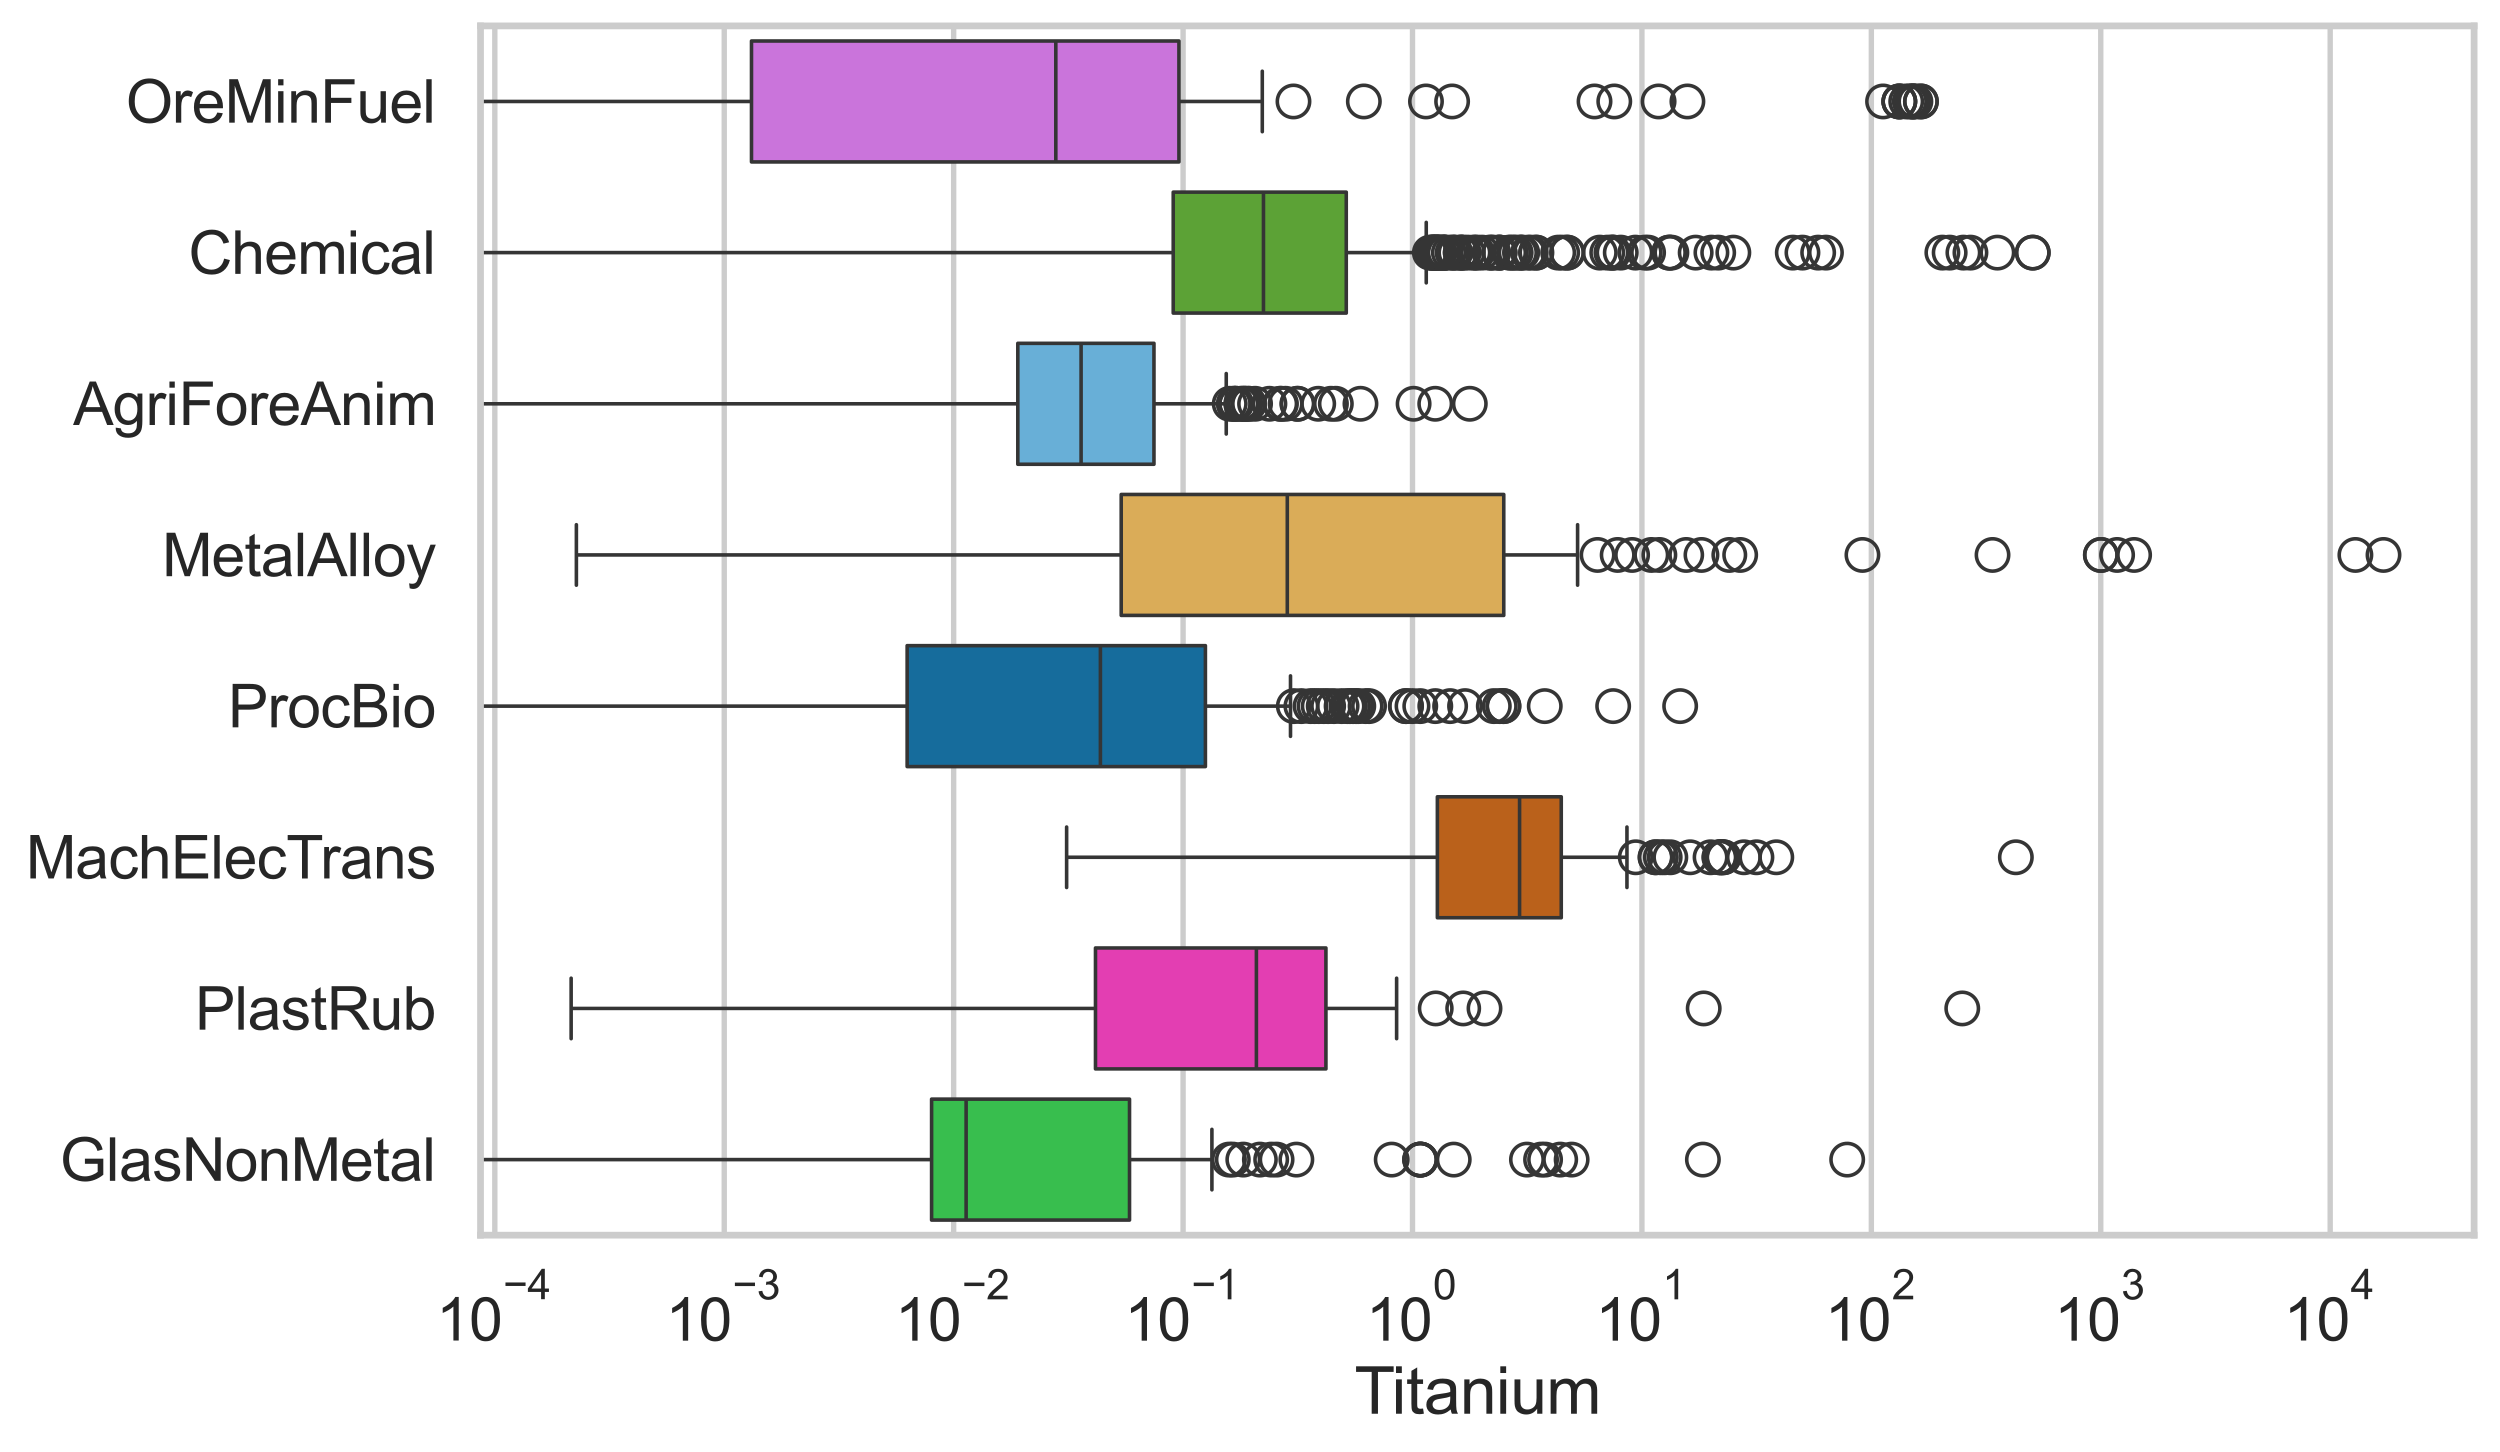 <?xml version="1.0" encoding="utf-8" standalone="no"?>
<!DOCTYPE svg PUBLIC "-//W3C//DTD SVG 1.1//EN"
  "http://www.w3.org/Graphics/SVG/1.1/DTD/svg11.dtd">
<svg xmlns:xlink="http://www.w3.org/1999/xlink" width="695.577pt" height="404.121pt" viewBox="0 0 695.577 404.121" xmlns="http://www.w3.org/2000/svg" version="1.1">
 <defs>
  <style type="text/css">*{stroke-linejoin: round; stroke-linecap: butt}</style>
 </defs>
 <g id="figure_1">
  <g id="patch_1">
   <path d="M 0 404.121 
L 695.577 404.121 
L 695.577 0 
L 0 0 
z
" style="fill: #ffffff"/>
  </g>
  <g id="axes_1">
   <g id="patch_2">
    <path d="M 133.697 343.665 
L 688.377 343.665 
L 688.377 7.2 
L 133.697 7.2 
z
" style="fill: #ffffff"/>
   </g>
   <g id="matplotlib.axis_1">
    <g id="xtick_1">
     <g id="line2d_1">
      <path d="M 137.674 343.665 
L 137.674 7.2 
" clip-path="url(#pcb4551a9eb)" style="fill: none; stroke: #cccccc; stroke-width: 1.5; stroke-linecap: round"/>
     </g>
     <g id="text_1">
      <!-- $\mathdefault{10^{-4}}$ -->
      <g style="fill: #262626" transform="translate(121.339 373.015) scale(0.165 -0.165)">
       <defs>
        <path id="ArialMT-31" d="M 2384 0 
L 1822 0 
L 1822 3584 
Q 1619 3391 1289 3197 
Q 959 3003 697 2906 
L 697 3450 
Q 1169 3672 1522 3987 
Q 1875 4303 2022 4600 
L 2384 4600 
L 2384 0 
z
" transform="scale(0.016)"/>
        <path id="ArialMT-30" d="M 266 2259 
Q 266 3072 433 3567 
Q 600 4063 929 4331 
Q 1259 4600 1759 4600 
Q 2128 4600 2406 4451 
Q 2684 4303 2865 4023 
Q 3047 3744 3150 3342 
Q 3253 2941 3253 2259 
Q 3253 1453 3087 958 
Q 2922 463 2592 192 
Q 2263 -78 1759 -78 
Q 1097 -78 719 397 
Q 266 969 266 2259 
z
M 844 2259 
Q 844 1131 1108 757 
Q 1372 384 1759 384 
Q 2147 384 2411 759 
Q 2675 1134 2675 2259 
Q 2675 3391 2411 3762 
Q 2147 4134 1753 4134 
Q 1366 4134 1134 3806 
Q 844 3388 844 2259 
z
" transform="scale(0.016)"/>
        <path id="ArialMT-2212" d="M 3381 1997 
L 356 1997 
L 356 2522 
L 3381 2522 
L 3381 1997 
z
" transform="scale(0.016)"/>
        <path id="ArialMT-34" d="M 2069 0 
L 2069 1097 
L 81 1097 
L 81 1613 
L 2172 4581 
L 2631 4581 
L 2631 1613 
L 3250 1613 
L 3250 1097 
L 2631 1097 
L 2631 0 
L 2069 0 
z
M 2069 1613 
L 2069 3678 
L 634 1613 
L 2069 1613 
z
" transform="scale(0.016)"/>
       </defs>
       <use xlink:href="#ArialMT-31" transform="translate(0 0.202)"/>
       <use xlink:href="#ArialMT-30" transform="translate(55.615 0.202)"/>
       <use xlink:href="#ArialMT-2212" transform="translate(112.973 69.895) scale(0.7)"/>
       <use xlink:href="#ArialMT-34" transform="translate(153.852 69.895) scale(0.7)"/>
      </g>
     </g>
    </g>
    <g id="xtick_2">
     <g id="line2d_2">
      <path d="M 201.506 343.665 
L 201.506 7.2 
" clip-path="url(#pcb4551a9eb)" style="fill: none; stroke: #cccccc; stroke-width: 1.5; stroke-linecap: round"/>
     </g>
     <g id="text_2">
      <!-- $\mathdefault{10^{-3}}$ -->
      <g style="fill: #262626" transform="translate(185.171 373.18) scale(0.165 -0.165)">
       <defs>
        <path id="ArialMT-33" d="M 269 1209 
L 831 1284 
Q 928 806 1161 595 
Q 1394 384 1728 384 
Q 2125 384 2398 659 
Q 2672 934 2672 1341 
Q 2672 1728 2419 1979 
Q 2166 2231 1775 2231 
Q 1616 2231 1378 2169 
L 1441 2663 
Q 1497 2656 1531 2656 
Q 1891 2656 2178 2843 
Q 2466 3031 2466 3422 
Q 2466 3731 2256 3934 
Q 2047 4138 1716 4138 
Q 1388 4138 1169 3931 
Q 950 3725 888 3313 
L 325 3413 
Q 428 3978 793 4289 
Q 1159 4600 1703 4600 
Q 2078 4600 2393 4439 
Q 2709 4278 2876 4000 
Q 3044 3722 3044 3409 
Q 3044 3113 2884 2869 
Q 2725 2625 2413 2481 
Q 2819 2388 3044 2092 
Q 3269 1797 3269 1353 
Q 3269 753 2831 336 
Q 2394 -81 1725 -81 
Q 1122 -81 723 278 
Q 325 638 269 1209 
z
" transform="scale(0.016)"/>
       </defs>
       <use xlink:href="#ArialMT-31" transform="translate(0 0.994)"/>
       <use xlink:href="#ArialMT-30" transform="translate(55.615 0.994)"/>
       <use xlink:href="#ArialMT-2212" transform="translate(112.973 70.688) scale(0.7)"/>
       <use xlink:href="#ArialMT-33" transform="translate(153.852 70.688) scale(0.7)"/>
      </g>
     </g>
    </g>
    <g id="xtick_3">
     <g id="line2d_3">
      <path d="M 265.338 343.665 
L 265.338 7.2 
" clip-path="url(#pcb4551a9eb)" style="fill: none; stroke: #cccccc; stroke-width: 1.5; stroke-linecap: round"/>
     </g>
     <g id="text_3">
      <!-- $\mathdefault{10^{-2}}$ -->
      <g style="fill: #262626" transform="translate(249.003 373.18) scale(0.165 -0.165)">
       <defs>
        <path id="ArialMT-32" d="M 3222 541 
L 3222 0 
L 194 0 
Q 188 203 259 391 
Q 375 700 629 1000 
Q 884 1300 1366 1694 
Q 2113 2306 2375 2664 
Q 2638 3022 2638 3341 
Q 2638 3675 2398 3904 
Q 2159 4134 1775 4134 
Q 1369 4134 1125 3890 
Q 881 3647 878 3216 
L 300 3275 
Q 359 3922 746 4261 
Q 1134 4600 1788 4600 
Q 2447 4600 2831 4234 
Q 3216 3869 3216 3328 
Q 3216 3053 3103 2787 
Q 2991 2522 2730 2228 
Q 2469 1934 1863 1422 
Q 1356 997 1212 845 
Q 1069 694 975 541 
L 3222 541 
z
" transform="scale(0.016)"/>
       </defs>
       <use xlink:href="#ArialMT-31" transform="translate(0 0.994)"/>
       <use xlink:href="#ArialMT-30" transform="translate(55.615 0.994)"/>
       <use xlink:href="#ArialMT-2212" transform="translate(112.973 70.688) scale(0.7)"/>
       <use xlink:href="#ArialMT-32" transform="translate(153.852 70.688) scale(0.7)"/>
      </g>
     </g>
    </g>
    <g id="xtick_4">
     <g id="line2d_4">
      <path d="M 329.17 343.665 
L 329.17 7.2 
" clip-path="url(#pcb4551a9eb)" style="fill: none; stroke: #cccccc; stroke-width: 1.5; stroke-linecap: round"/>
     </g>
     <g id="text_4">
      <!-- $\mathdefault{10^{-1}}$ -->
      <g style="fill: #262626" transform="translate(312.835 373.18) scale(0.165 -0.165)">
       <use xlink:href="#ArialMT-31" transform="translate(0 0.994)"/>
       <use xlink:href="#ArialMT-30" transform="translate(55.615 0.994)"/>
       <use xlink:href="#ArialMT-2212" transform="translate(112.973 70.688) scale(0.7)"/>
       <use xlink:href="#ArialMT-31" transform="translate(153.852 70.688) scale(0.7)"/>
      </g>
     </g>
    </g>
    <g id="xtick_5">
     <g id="line2d_5">
      <path d="M 393.001 343.665 
L 393.001 7.2 
" clip-path="url(#pcb4551a9eb)" style="fill: none; stroke: #cccccc; stroke-width: 1.5; stroke-linecap: round"/>
     </g>
     <g id="text_5">
      <!-- $\mathdefault{10^{0}}$ -->
      <g style="fill: #262626" transform="translate(380.049 373.18) scale(0.165 -0.165)">
       <use xlink:href="#ArialMT-31" transform="translate(0 0.994)"/>
       <use xlink:href="#ArialMT-30" transform="translate(55.615 0.994)"/>
       <use xlink:href="#ArialMT-30" transform="translate(112.973 70.688) scale(0.7)"/>
      </g>
     </g>
    </g>
    <g id="xtick_6">
     <g id="line2d_6">
      <path d="M 456.833 343.665 
L 456.833 7.2 
" clip-path="url(#pcb4551a9eb)" style="fill: none; stroke: #cccccc; stroke-width: 1.5; stroke-linecap: round"/>
     </g>
     <g id="text_6">
      <!-- $\mathdefault{10^{1}}$ -->
      <g style="fill: #262626" transform="translate(443.881 373.18) scale(0.165 -0.165)">
       <use xlink:href="#ArialMT-31" transform="translate(0 0.994)"/>
       <use xlink:href="#ArialMT-30" transform="translate(55.615 0.994)"/>
       <use xlink:href="#ArialMT-31" transform="translate(112.973 70.688) scale(0.7)"/>
      </g>
     </g>
    </g>
    <g id="xtick_7">
     <g id="line2d_7">
      <path d="M 520.665 343.665 
L 520.665 7.2 
" clip-path="url(#pcb4551a9eb)" style="fill: none; stroke: #cccccc; stroke-width: 1.5; stroke-linecap: round"/>
     </g>
     <g id="text_7">
      <!-- $\mathdefault{10^{2}}$ -->
      <g style="fill: #262626" transform="translate(507.712 373.18) scale(0.165 -0.165)">
       <use xlink:href="#ArialMT-31" transform="translate(0 0.994)"/>
       <use xlink:href="#ArialMT-30" transform="translate(55.615 0.994)"/>
       <use xlink:href="#ArialMT-32" transform="translate(112.973 70.688) scale(0.7)"/>
      </g>
     </g>
    </g>
    <g id="xtick_8">
     <g id="line2d_8">
      <path d="M 584.497 343.665 
L 584.497 7.2 
" clip-path="url(#pcb4551a9eb)" style="fill: none; stroke: #cccccc; stroke-width: 1.5; stroke-linecap: round"/>
     </g>
     <g id="text_8">
      <!-- $\mathdefault{10^{3}}$ -->
      <g style="fill: #262626" transform="translate(571.544 373.18) scale(0.165 -0.165)">
       <use xlink:href="#ArialMT-31" transform="translate(0 0.994)"/>
       <use xlink:href="#ArialMT-30" transform="translate(55.615 0.994)"/>
       <use xlink:href="#ArialMT-33" transform="translate(112.973 70.688) scale(0.7)"/>
      </g>
     </g>
    </g>
    <g id="xtick_9">
     <g id="line2d_9">
      <path d="M 648.328 343.665 
L 648.328 7.2 
" clip-path="url(#pcb4551a9eb)" style="fill: none; stroke: #cccccc; stroke-width: 1.5; stroke-linecap: round"/>
     </g>
     <g id="text_9">
      <!-- $\mathdefault{10^{4}}$ -->
      <g style="fill: #262626" transform="translate(635.376 373.015) scale(0.165 -0.165)">
       <use xlink:href="#ArialMT-31" transform="translate(0 0.202)"/>
       <use xlink:href="#ArialMT-30" transform="translate(55.615 0.202)"/>
       <use xlink:href="#ArialMT-34" transform="translate(112.973 69.895) scale(0.7)"/>
      </g>
     </g>
    </g>
    <g id="xtick_10"/>
    <g id="xtick_11"/>
    <g id="xtick_12"/>
    <g id="xtick_13"/>
    <g id="xtick_14"/>
    <g id="xtick_15"/>
    <g id="xtick_16"/>
    <g id="xtick_17"/>
    <g id="xtick_18"/>
    <g id="xtick_19"/>
    <g id="xtick_20"/>
    <g id="xtick_21"/>
    <g id="xtick_22"/>
    <g id="xtick_23"/>
    <g id="xtick_24"/>
    <g id="xtick_25"/>
    <g id="xtick_26"/>
    <g id="xtick_27"/>
    <g id="xtick_28"/>
    <g id="xtick_29"/>
    <g id="xtick_30"/>
    <g id="xtick_31"/>
    <g id="xtick_32"/>
    <g id="xtick_33"/>
    <g id="xtick_34"/>
    <g id="xtick_35"/>
    <g id="xtick_36"/>
    <g id="xtick_37"/>
    <g id="xtick_38"/>
    <g id="xtick_39"/>
    <g id="xtick_40"/>
    <g id="xtick_41"/>
    <g id="xtick_42"/>
    <g id="xtick_43"/>
    <g id="xtick_44"/>
    <g id="xtick_45"/>
    <g id="xtick_46"/>
    <g id="xtick_47"/>
    <g id="xtick_48"/>
    <g id="xtick_49"/>
    <g id="xtick_50"/>
    <g id="xtick_51"/>
    <g id="xtick_52"/>
    <g id="xtick_53"/>
    <g id="xtick_54"/>
    <g id="xtick_55"/>
    <g id="xtick_56"/>
    <g id="xtick_57"/>
    <g id="xtick_58"/>
    <g id="xtick_59"/>
    <g id="xtick_60"/>
    <g id="xtick_61"/>
    <g id="xtick_62"/>
    <g id="xtick_63"/>
    <g id="xtick_64"/>
    <g id="xtick_65"/>
    <g id="xtick_66"/>
    <g id="xtick_67"/>
    <g id="xtick_68"/>
    <g id="xtick_69"/>
    <g id="xtick_70"/>
    <g id="xtick_71"/>
    <g id="xtick_72"/>
    <g id="xtick_73"/>
    <g id="xtick_74"/>
    <g id="xtick_75"/>
    <g id="xtick_76"/>
    <g id="xtick_77"/>
    <g id="text_10">
     <!-- Titanium -->
     <g style="fill: #262626" transform="translate(376.866 393.344) scale(0.18 -0.18)">
      <defs>
       <path id="ArialMT-54" d="M 1659 0 
L 1659 4041 
L 150 4041 
L 150 4581 
L 3781 4581 
L 3781 4041 
L 2266 4041 
L 2266 0 
L 1659 0 
z
" transform="scale(0.016)"/>
       <path id="ArialMT-69" d="M 425 3934 
L 425 4581 
L 988 4581 
L 988 3934 
L 425 3934 
z
M 425 0 
L 425 3319 
L 988 3319 
L 988 0 
L 425 0 
z
" transform="scale(0.016)"/>
       <path id="ArialMT-74" d="M 1650 503 
L 1731 6 
Q 1494 -44 1306 -44 
Q 1000 -44 831 53 
Q 663 150 594 308 
Q 525 466 525 972 
L 525 2881 
L 113 2881 
L 113 3319 
L 525 3319 
L 525 4141 
L 1084 4478 
L 1084 3319 
L 1650 3319 
L 1650 2881 
L 1084 2881 
L 1084 941 
Q 1084 700 1114 631 
Q 1144 563 1211 522 
Q 1278 481 1403 481 
Q 1497 481 1650 503 
z
" transform="scale(0.016)"/>
       <path id="ArialMT-61" d="M 2588 409 
Q 2275 144 1986 34 
Q 1697 -75 1366 -75 
Q 819 -75 525 192 
Q 231 459 231 875 
Q 231 1119 342 1320 
Q 453 1522 633 1644 
Q 813 1766 1038 1828 
Q 1203 1872 1538 1913 
Q 2219 1994 2541 2106 
Q 2544 2222 2544 2253 
Q 2544 2597 2384 2738 
Q 2169 2928 1744 2928 
Q 1347 2928 1158 2789 
Q 969 2650 878 2297 
L 328 2372 
Q 403 2725 575 2942 
Q 747 3159 1072 3276 
Q 1397 3394 1825 3394 
Q 2250 3394 2515 3294 
Q 2781 3194 2906 3042 
Q 3031 2891 3081 2659 
Q 3109 2516 3109 2141 
L 3109 1391 
Q 3109 606 3145 398 
Q 3181 191 3288 0 
L 2700 0 
Q 2613 175 2588 409 
z
M 2541 1666 
Q 2234 1541 1622 1453 
Q 1275 1403 1131 1340 
Q 988 1278 909 1158 
Q 831 1038 831 891 
Q 831 666 1001 516 
Q 1172 366 1500 366 
Q 1825 366 2078 508 
Q 2331 650 2450 897 
Q 2541 1088 2541 1459 
L 2541 1666 
z
" transform="scale(0.016)"/>
       <path id="ArialMT-6e" d="M 422 0 
L 422 3319 
L 928 3319 
L 928 2847 
Q 1294 3394 1984 3394 
Q 2284 3394 2536 3286 
Q 2788 3178 2913 3003 
Q 3038 2828 3088 2588 
Q 3119 2431 3119 2041 
L 3119 0 
L 2556 0 
L 2556 2019 
Q 2556 2363 2490 2533 
Q 2425 2703 2258 2804 
Q 2091 2906 1866 2906 
Q 1506 2906 1245 2678 
Q 984 2450 984 1813 
L 984 0 
L 422 0 
z
" transform="scale(0.016)"/>
       <path id="ArialMT-75" d="M 2597 0 
L 2597 488 
Q 2209 -75 1544 -75 
Q 1250 -75 995 37 
Q 741 150 617 320 
Q 494 491 444 738 
Q 409 903 409 1263 
L 409 3319 
L 972 3319 
L 972 1478 
Q 972 1038 1006 884 
Q 1059 663 1231 536 
Q 1403 409 1656 409 
Q 1909 409 2131 539 
Q 2353 669 2445 892 
Q 2538 1116 2538 1541 
L 2538 3319 
L 3100 3319 
L 3100 0 
L 2597 0 
z
" transform="scale(0.016)"/>
       <path id="ArialMT-6d" d="M 422 0 
L 422 3319 
L 925 3319 
L 925 2853 
Q 1081 3097 1340 3245 
Q 1600 3394 1931 3394 
Q 2300 3394 2536 3241 
Q 2772 3088 2869 2813 
Q 3263 3394 3894 3394 
Q 4388 3394 4653 3120 
Q 4919 2847 4919 2278 
L 4919 0 
L 4359 0 
L 4359 2091 
Q 4359 2428 4304 2576 
Q 4250 2725 4106 2815 
Q 3963 2906 3769 2906 
Q 3419 2906 3187 2673 
Q 2956 2441 2956 1928 
L 2956 0 
L 2394 0 
L 2394 2156 
Q 2394 2531 2256 2718 
Q 2119 2906 1806 2906 
Q 1569 2906 1367 2781 
Q 1166 2656 1075 2415 
Q 984 2175 984 1722 
L 984 0 
L 422 0 
z
" transform="scale(0.016)"/>
      </defs>
      <use xlink:href="#ArialMT-54"/>
      <use xlink:href="#ArialMT-69" transform="translate(57.334 0)"/>
      <use xlink:href="#ArialMT-74" transform="translate(79.551 0)"/>
      <use xlink:href="#ArialMT-61" transform="translate(107.334 0)"/>
      <use xlink:href="#ArialMT-6e" transform="translate(162.949 0)"/>
      <use xlink:href="#ArialMT-69" transform="translate(218.564 0)"/>
      <use xlink:href="#ArialMT-75" transform="translate(240.781 0)"/>
      <use xlink:href="#ArialMT-6d" transform="translate(296.396 0)"/>
     </g>
    </g>
   </g>
   <g id="matplotlib.axis_2">
    <g id="ytick_1">
     <g id="text_11">
      <!-- OreMinFuel -->
      <g style="fill: #262626" transform="translate(35.013 34.134) scale(0.165 -0.165)">
       <defs>
        <path id="ArialMT-4f" d="M 309 2231 
Q 309 3372 921 4017 
Q 1534 4663 2503 4663 
Q 3138 4663 3647 4359 
Q 4156 4056 4423 3514 
Q 4691 2972 4691 2284 
Q 4691 1588 4409 1038 
Q 4128 488 3612 205 
Q 3097 -78 2500 -78 
Q 1853 -78 1343 234 
Q 834 547 571 1087 
Q 309 1628 309 2231 
z
M 934 2222 
Q 934 1394 1379 917 
Q 1825 441 2497 441 
Q 3181 441 3623 922 
Q 4066 1403 4066 2288 
Q 4066 2847 3877 3264 
Q 3688 3681 3323 3911 
Q 2959 4141 2506 4141 
Q 1863 4141 1398 3698 
Q 934 3256 934 2222 
z
" transform="scale(0.016)"/>
        <path id="ArialMT-72" d="M 416 0 
L 416 3319 
L 922 3319 
L 922 2816 
Q 1116 3169 1280 3281 
Q 1444 3394 1641 3394 
Q 1925 3394 2219 3213 
L 2025 2691 
Q 1819 2813 1613 2813 
Q 1428 2813 1281 2702 
Q 1134 2591 1072 2394 
Q 978 2094 978 1738 
L 978 0 
L 416 0 
z
" transform="scale(0.016)"/>
        <path id="ArialMT-65" d="M 2694 1069 
L 3275 997 
Q 3138 488 2766 206 
Q 2394 -75 1816 -75 
Q 1088 -75 661 373 
Q 234 822 234 1631 
Q 234 2469 665 2931 
Q 1097 3394 1784 3394 
Q 2450 3394 2872 2941 
Q 3294 2488 3294 1666 
Q 3294 1616 3291 1516 
L 816 1516 
Q 847 969 1125 678 
Q 1403 388 1819 388 
Q 2128 388 2347 550 
Q 2566 713 2694 1069 
z
M 847 1978 
L 2700 1978 
Q 2663 2397 2488 2606 
Q 2219 2931 1791 2931 
Q 1403 2931 1139 2672 
Q 875 2413 847 1978 
z
" transform="scale(0.016)"/>
        <path id="ArialMT-4d" d="M 475 0 
L 475 4581 
L 1388 4581 
L 2472 1338 
Q 2622 884 2691 659 
Q 2769 909 2934 1394 
L 4031 4581 
L 4847 4581 
L 4847 0 
L 4263 0 
L 4263 3834 
L 2931 0 
L 2384 0 
L 1059 3900 
L 1059 0 
L 475 0 
z
" transform="scale(0.016)"/>
        <path id="ArialMT-46" d="M 525 0 
L 525 4581 
L 3616 4581 
L 3616 4041 
L 1131 4041 
L 1131 2622 
L 3281 2622 
L 3281 2081 
L 1131 2081 
L 1131 0 
L 525 0 
z
" transform="scale(0.016)"/>
        <path id="ArialMT-6c" d="M 409 0 
L 409 4581 
L 972 4581 
L 972 0 
L 409 0 
z
" transform="scale(0.016)"/>
       </defs>
       <use xlink:href="#ArialMT-4f"/>
       <use xlink:href="#ArialMT-72" transform="translate(77.783 0)"/>
       <use xlink:href="#ArialMT-65" transform="translate(111.084 0)"/>
       <use xlink:href="#ArialMT-4d" transform="translate(166.699 0)"/>
       <use xlink:href="#ArialMT-69" transform="translate(250 0)"/>
       <use xlink:href="#ArialMT-6e" transform="translate(272.217 0)"/>
       <use xlink:href="#ArialMT-46" transform="translate(327.832 0)"/>
       <use xlink:href="#ArialMT-75" transform="translate(388.916 0)"/>
       <use xlink:href="#ArialMT-65" transform="translate(444.531 0)"/>
       <use xlink:href="#ArialMT-6c" transform="translate(500.146 0)"/>
      </g>
     </g>
    </g>
    <g id="ytick_2">
     <g id="text_12">
      <!-- Chemical -->
      <g style="fill: #262626" transform="translate(52.428 76.192) scale(0.165 -0.165)">
       <defs>
        <path id="ArialMT-43" d="M 3763 1606 
L 4369 1453 
Q 4178 706 3683 314 
Q 3188 -78 2472 -78 
Q 1731 -78 1267 223 
Q 803 525 561 1097 
Q 319 1669 319 2325 
Q 319 3041 592 3573 
Q 866 4106 1370 4382 
Q 1875 4659 2481 4659 
Q 3169 4659 3637 4309 
Q 4106 3959 4291 3325 
L 3694 3184 
Q 3534 3684 3231 3912 
Q 2928 4141 2469 4141 
Q 1941 4141 1586 3887 
Q 1231 3634 1087 3207 
Q 944 2781 944 2328 
Q 944 1744 1114 1308 
Q 1284 872 1643 656 
Q 2003 441 2422 441 
Q 2931 441 3284 734 
Q 3638 1028 3763 1606 
z
" transform="scale(0.016)"/>
        <path id="ArialMT-68" d="M 422 0 
L 422 4581 
L 984 4581 
L 984 2938 
Q 1378 3394 1978 3394 
Q 2347 3394 2619 3248 
Q 2891 3103 3008 2847 
Q 3125 2591 3125 2103 
L 3125 0 
L 2563 0 
L 2563 2103 
Q 2563 2525 2380 2717 
Q 2197 2909 1863 2909 
Q 1613 2909 1392 2779 
Q 1172 2650 1078 2428 
Q 984 2206 984 1816 
L 984 0 
L 422 0 
z
" transform="scale(0.016)"/>
        <path id="ArialMT-63" d="M 2588 1216 
L 3141 1144 
Q 3050 572 2676 248 
Q 2303 -75 1759 -75 
Q 1078 -75 664 370 
Q 250 816 250 1647 
Q 250 2184 428 2587 
Q 606 2991 970 3192 
Q 1334 3394 1763 3394 
Q 2303 3394 2647 3120 
Q 2991 2847 3088 2344 
L 2541 2259 
Q 2463 2594 2264 2762 
Q 2066 2931 1784 2931 
Q 1359 2931 1093 2626 
Q 828 2322 828 1663 
Q 828 994 1084 691 
Q 1341 388 1753 388 
Q 2084 388 2306 591 
Q 2528 794 2588 1216 
z
" transform="scale(0.016)"/>
       </defs>
       <use xlink:href="#ArialMT-43"/>
       <use xlink:href="#ArialMT-68" transform="translate(72.217 0)"/>
       <use xlink:href="#ArialMT-65" transform="translate(127.832 0)"/>
       <use xlink:href="#ArialMT-6d" transform="translate(183.447 0)"/>
       <use xlink:href="#ArialMT-69" transform="translate(266.748 0)"/>
       <use xlink:href="#ArialMT-63" transform="translate(288.965 0)"/>
       <use xlink:href="#ArialMT-61" transform="translate(338.965 0)"/>
       <use xlink:href="#ArialMT-6c" transform="translate(394.58 0)"/>
      </g>
     </g>
    </g>
    <g id="ytick_3">
     <g id="text_13">
      <!-- AgriForeAnim -->
      <g style="fill: #262626" transform="translate(20.341 118.25) scale(0.165 -0.165)">
       <defs>
        <path id="ArialMT-41" d="M -9 0 
L 1750 4581 
L 2403 4581 
L 4278 0 
L 3588 0 
L 3053 1388 
L 1138 1388 
L 634 0 
L -9 0 
z
M 1313 1881 
L 2866 1881 
L 2388 3150 
Q 2169 3728 2063 4100 
Q 1975 3659 1816 3225 
L 1313 1881 
z
" transform="scale(0.016)"/>
        <path id="ArialMT-67" d="M 319 -275 
L 866 -356 
Q 900 -609 1056 -725 
Q 1266 -881 1628 -881 
Q 2019 -881 2231 -725 
Q 2444 -569 2519 -288 
Q 2563 -116 2559 434 
Q 2191 0 1641 0 
Q 956 0 581 494 
Q 206 988 206 1678 
Q 206 2153 378 2554 
Q 550 2956 876 3175 
Q 1203 3394 1644 3394 
Q 2231 3394 2613 2919 
L 2613 3319 
L 3131 3319 
L 3131 450 
Q 3131 -325 2973 -648 
Q 2816 -972 2473 -1159 
Q 2131 -1347 1631 -1347 
Q 1038 -1347 672 -1080 
Q 306 -813 319 -275 
z
M 784 1719 
Q 784 1066 1043 766 
Q 1303 466 1694 466 
Q 2081 466 2343 764 
Q 2606 1063 2606 1700 
Q 2606 2309 2336 2618 
Q 2066 2928 1684 2928 
Q 1309 2928 1046 2623 
Q 784 2319 784 1719 
z
" transform="scale(0.016)"/>
        <path id="ArialMT-6f" d="M 213 1659 
Q 213 2581 725 3025 
Q 1153 3394 1769 3394 
Q 2453 3394 2887 2945 
Q 3322 2497 3322 1706 
Q 3322 1066 3130 698 
Q 2938 331 2570 128 
Q 2203 -75 1769 -75 
Q 1072 -75 642 372 
Q 213 819 213 1659 
z
M 791 1659 
Q 791 1022 1069 705 
Q 1347 388 1769 388 
Q 2188 388 2466 706 
Q 2744 1025 2744 1678 
Q 2744 2294 2464 2611 
Q 2184 2928 1769 2928 
Q 1347 2928 1069 2612 
Q 791 2297 791 1659 
z
" transform="scale(0.016)"/>
       </defs>
       <use xlink:href="#ArialMT-41"/>
       <use xlink:href="#ArialMT-67" transform="translate(66.699 0)"/>
       <use xlink:href="#ArialMT-72" transform="translate(122.314 0)"/>
       <use xlink:href="#ArialMT-69" transform="translate(155.615 0)"/>
       <use xlink:href="#ArialMT-46" transform="translate(177.832 0)"/>
       <use xlink:href="#ArialMT-6f" transform="translate(238.916 0)"/>
       <use xlink:href="#ArialMT-72" transform="translate(294.531 0)"/>
       <use xlink:href="#ArialMT-65" transform="translate(327.832 0)"/>
       <use xlink:href="#ArialMT-41" transform="translate(383.447 0)"/>
       <use xlink:href="#ArialMT-6e" transform="translate(450.146 0)"/>
       <use xlink:href="#ArialMT-69" transform="translate(505.762 0)"/>
       <use xlink:href="#ArialMT-6d" transform="translate(527.979 0)"/>
      </g>
     </g>
    </g>
    <g id="ytick_4">
     <g id="text_14">
      <!-- MetalAlloy -->
      <g style="fill: #262626" transform="translate(45.088 160.308) scale(0.165 -0.165)">
       <defs>
        <path id="ArialMT-79" d="M 397 -1278 
L 334 -750 
Q 519 -800 656 -800 
Q 844 -800 956 -737 
Q 1069 -675 1141 -563 
Q 1194 -478 1313 -144 
Q 1328 -97 1363 -6 
L 103 3319 
L 709 3319 
L 1400 1397 
Q 1534 1031 1641 628 
Q 1738 1016 1872 1384 
L 2581 3319 
L 3144 3319 
L 1881 -56 
Q 1678 -603 1566 -809 
Q 1416 -1088 1222 -1217 
Q 1028 -1347 759 -1347 
Q 597 -1347 397 -1278 
z
" transform="scale(0.016)"/>
       </defs>
       <use xlink:href="#ArialMT-4d"/>
       <use xlink:href="#ArialMT-65" transform="translate(83.301 0)"/>
       <use xlink:href="#ArialMT-74" transform="translate(138.916 0)"/>
       <use xlink:href="#ArialMT-61" transform="translate(166.699 0)"/>
       <use xlink:href="#ArialMT-6c" transform="translate(222.314 0)"/>
       <use xlink:href="#ArialMT-41" transform="translate(244.531 0)"/>
       <use xlink:href="#ArialMT-6c" transform="translate(311.23 0)"/>
       <use xlink:href="#ArialMT-6c" transform="translate(333.447 0)"/>
       <use xlink:href="#ArialMT-6f" transform="translate(355.664 0)"/>
       <use xlink:href="#ArialMT-79" transform="translate(411.279 0)"/>
      </g>
     </g>
    </g>
    <g id="ytick_5">
     <g id="text_15">
      <!-- ProcBio -->
      <g style="fill: #262626" transform="translate(63.424 202.366) scale(0.165 -0.165)">
       <defs>
        <path id="ArialMT-50" d="M 494 0 
L 494 4581 
L 2222 4581 
Q 2678 4581 2919 4538 
Q 3256 4481 3484 4323 
Q 3713 4166 3852 3881 
Q 3991 3597 3991 3256 
Q 3991 2672 3619 2267 
Q 3247 1863 2275 1863 
L 1100 1863 
L 1100 0 
L 494 0 
z
M 1100 2403 
L 2284 2403 
Q 2872 2403 3119 2622 
Q 3366 2841 3366 3238 
Q 3366 3525 3220 3729 
Q 3075 3934 2838 4000 
Q 2684 4041 2272 4041 
L 1100 4041 
L 1100 2403 
z
" transform="scale(0.016)"/>
        <path id="ArialMT-42" d="M 469 0 
L 469 4581 
L 2188 4581 
Q 2713 4581 3030 4442 
Q 3347 4303 3526 4014 
Q 3706 3725 3706 3409 
Q 3706 3116 3547 2856 
Q 3388 2597 3066 2438 
Q 3481 2316 3704 2022 
Q 3928 1728 3928 1328 
Q 3928 1006 3792 729 
Q 3656 453 3456 303 
Q 3256 153 2954 76 
Q 2653 0 2216 0 
L 469 0 
z
M 1075 2656 
L 2066 2656 
Q 2469 2656 2644 2709 
Q 2875 2778 2992 2937 
Q 3109 3097 3109 3338 
Q 3109 3566 3000 3739 
Q 2891 3913 2687 3977 
Q 2484 4041 1991 4041 
L 1075 4041 
L 1075 2656 
z
M 1075 541 
L 2216 541 
Q 2509 541 2628 563 
Q 2838 600 2978 687 
Q 3119 775 3209 942 
Q 3300 1109 3300 1328 
Q 3300 1584 3169 1773 
Q 3038 1963 2805 2039 
Q 2572 2116 2134 2116 
L 1075 2116 
L 1075 541 
z
" transform="scale(0.016)"/>
       </defs>
       <use xlink:href="#ArialMT-50"/>
       <use xlink:href="#ArialMT-72" transform="translate(66.699 0)"/>
       <use xlink:href="#ArialMT-6f" transform="translate(100 0)"/>
       <use xlink:href="#ArialMT-63" transform="translate(155.615 0)"/>
       <use xlink:href="#ArialMT-42" transform="translate(205.615 0)"/>
       <use xlink:href="#ArialMT-69" transform="translate(272.314 0)"/>
       <use xlink:href="#ArialMT-6f" transform="translate(294.531 0)"/>
      </g>
     </g>
    </g>
    <g id="ytick_6">
     <g id="text_16">
      <!-- MachElecTrans -->
      <g style="fill: #262626" transform="translate(7.2 244.425) scale(0.165 -0.165)">
       <defs>
        <path id="ArialMT-45" d="M 506 0 
L 506 4581 
L 3819 4581 
L 3819 4041 
L 1113 4041 
L 1113 2638 
L 3647 2638 
L 3647 2100 
L 1113 2100 
L 1113 541 
L 3925 541 
L 3925 0 
L 506 0 
z
" transform="scale(0.016)"/>
        <path id="ArialMT-73" d="M 197 991 
L 753 1078 
Q 800 744 1014 566 
Q 1228 388 1613 388 
Q 2000 388 2187 545 
Q 2375 703 2375 916 
Q 2375 1106 2209 1216 
Q 2094 1291 1634 1406 
Q 1016 1563 777 1677 
Q 538 1791 414 1992 
Q 291 2194 291 2438 
Q 291 2659 392 2848 
Q 494 3038 669 3163 
Q 800 3259 1026 3326 
Q 1253 3394 1513 3394 
Q 1903 3394 2198 3281 
Q 2494 3169 2634 2976 
Q 2775 2784 2828 2463 
L 2278 2388 
Q 2241 2644 2061 2787 
Q 1881 2931 1553 2931 
Q 1166 2931 1000 2803 
Q 834 2675 834 2503 
Q 834 2394 903 2306 
Q 972 2216 1119 2156 
Q 1203 2125 1616 2013 
Q 2213 1853 2448 1751 
Q 2684 1650 2818 1456 
Q 2953 1263 2953 975 
Q 2953 694 2789 445 
Q 2625 197 2315 61 
Q 2006 -75 1616 -75 
Q 969 -75 630 194 
Q 291 463 197 991 
z
" transform="scale(0.016)"/>
       </defs>
       <use xlink:href="#ArialMT-4d"/>
       <use xlink:href="#ArialMT-61" transform="translate(83.301 0)"/>
       <use xlink:href="#ArialMT-63" transform="translate(138.916 0)"/>
       <use xlink:href="#ArialMT-68" transform="translate(188.916 0)"/>
       <use xlink:href="#ArialMT-45" transform="translate(244.531 0)"/>
       <use xlink:href="#ArialMT-6c" transform="translate(311.23 0)"/>
       <use xlink:href="#ArialMT-65" transform="translate(333.447 0)"/>
       <use xlink:href="#ArialMT-63" transform="translate(389.062 0)"/>
       <use xlink:href="#ArialMT-54" transform="translate(439.062 0)"/>
       <use xlink:href="#ArialMT-72" transform="translate(496.396 0)"/>
       <use xlink:href="#ArialMT-61" transform="translate(529.697 0)"/>
       <use xlink:href="#ArialMT-6e" transform="translate(585.312 0)"/>
       <use xlink:href="#ArialMT-73" transform="translate(640.928 0)"/>
      </g>
     </g>
    </g>
    <g id="ytick_7">
     <g id="text_17">
      <!-- PlastRub -->
      <g style="fill: #262626" transform="translate(54.248 286.483) scale(0.165 -0.165)">
       <defs>
        <path id="ArialMT-52" d="M 503 0 
L 503 4581 
L 2534 4581 
Q 3147 4581 3465 4457 
Q 3784 4334 3975 4021 
Q 4166 3709 4166 3331 
Q 4166 2844 3850 2509 
Q 3534 2175 2875 2084 
Q 3116 1969 3241 1856 
Q 3506 1613 3744 1247 
L 4541 0 
L 3778 0 
L 3172 953 
Q 2906 1366 2734 1584 
Q 2563 1803 2427 1890 
Q 2291 1978 2150 2013 
Q 2047 2034 1813 2034 
L 1109 2034 
L 1109 0 
L 503 0 
z
M 1109 2559 
L 2413 2559 
Q 2828 2559 3062 2645 
Q 3297 2731 3419 2920 
Q 3541 3109 3541 3331 
Q 3541 3656 3305 3865 
Q 3069 4075 2559 4075 
L 1109 4075 
L 1109 2559 
z
" transform="scale(0.016)"/>
        <path id="ArialMT-62" d="M 941 0 
L 419 0 
L 419 4581 
L 981 4581 
L 981 2947 
Q 1338 3394 1891 3394 
Q 2197 3394 2470 3270 
Q 2744 3147 2920 2923 
Q 3097 2700 3197 2384 
Q 3297 2069 3297 1709 
Q 3297 856 2875 390 
Q 2453 -75 1863 -75 
Q 1275 -75 941 416 
L 941 0 
z
M 934 1684 
Q 934 1088 1097 822 
Q 1363 388 1816 388 
Q 2184 388 2453 708 
Q 2722 1028 2722 1663 
Q 2722 2313 2464 2622 
Q 2206 2931 1841 2931 
Q 1472 2931 1203 2611 
Q 934 2291 934 1684 
z
" transform="scale(0.016)"/>
       </defs>
       <use xlink:href="#ArialMT-50"/>
       <use xlink:href="#ArialMT-6c" transform="translate(66.699 0)"/>
       <use xlink:href="#ArialMT-61" transform="translate(88.916 0)"/>
       <use xlink:href="#ArialMT-73" transform="translate(144.531 0)"/>
       <use xlink:href="#ArialMT-74" transform="translate(194.531 0)"/>
       <use xlink:href="#ArialMT-52" transform="translate(222.314 0)"/>
       <use xlink:href="#ArialMT-75" transform="translate(294.531 0)"/>
       <use xlink:href="#ArialMT-62" transform="translate(350.146 0)"/>
      </g>
     </g>
    </g>
    <g id="ytick_8">
     <g id="text_18">
      <!-- GlasNonMetal -->
      <g style="fill: #262626" transform="translate(16.659 328.541) scale(0.165 -0.165)">
       <defs>
        <path id="ArialMT-47" d="M 2638 1797 
L 2638 2334 
L 4578 2338 
L 4578 638 
Q 4131 281 3656 101 
Q 3181 -78 2681 -78 
Q 2006 -78 1454 211 
Q 903 500 622 1047 
Q 341 1594 341 2269 
Q 341 2938 620 3517 
Q 900 4097 1425 4378 
Q 1950 4659 2634 4659 
Q 3131 4659 3532 4498 
Q 3934 4338 4162 4050 
Q 4391 3763 4509 3300 
L 3963 3150 
Q 3859 3500 3706 3700 
Q 3553 3900 3268 4020 
Q 2984 4141 2638 4141 
Q 2222 4141 1919 4014 
Q 1616 3888 1430 3681 
Q 1244 3475 1141 3228 
Q 966 2803 966 2306 
Q 966 1694 1177 1281 
Q 1388 869 1791 669 
Q 2194 469 2647 469 
Q 3041 469 3416 620 
Q 3791 772 3984 944 
L 3984 1797 
L 2638 1797 
z
" transform="scale(0.016)"/>
        <path id="ArialMT-4e" d="M 488 0 
L 488 4581 
L 1109 4581 
L 3516 984 
L 3516 4581 
L 4097 4581 
L 4097 0 
L 3475 0 
L 1069 3600 
L 1069 0 
L 488 0 
z
" transform="scale(0.016)"/>
       </defs>
       <use xlink:href="#ArialMT-47"/>
       <use xlink:href="#ArialMT-6c" transform="translate(77.783 0)"/>
       <use xlink:href="#ArialMT-61" transform="translate(100 0)"/>
       <use xlink:href="#ArialMT-73" transform="translate(155.615 0)"/>
       <use xlink:href="#ArialMT-4e" transform="translate(205.615 0)"/>
       <use xlink:href="#ArialMT-6f" transform="translate(277.832 0)"/>
       <use xlink:href="#ArialMT-6e" transform="translate(333.447 0)"/>
       <use xlink:href="#ArialMT-4d" transform="translate(389.062 0)"/>
       <use xlink:href="#ArialMT-65" transform="translate(472.363 0)"/>
       <use xlink:href="#ArialMT-74" transform="translate(527.979 0)"/>
       <use xlink:href="#ArialMT-61" transform="translate(555.762 0)"/>
       <use xlink:href="#ArialMT-6c" transform="translate(611.377 0)"/>
      </g>
     </g>
    </g>
   </g>
   <g id="patch_3">
    <path d="M 209.089 11.406 
L 209.089 45.052 
L 328.018 45.052 
L 328.018 11.406 
L 209.089 11.406 
z
" clip-path="url(#pcb4551a9eb)" style="fill: #ca74db; stroke: #353535; stroke-linejoin: miter"/>
   </g>
   <g id="line2d_10">
    <path d="M 209.089 28.229 
L -1 28.229 
" clip-path="url(#pcb4551a9eb)" style="fill: none; stroke: #353535"/>
   </g>
   <g id="line2d_11">
    <path d="M 328.018 28.229 
L 351.208 28.229 
" clip-path="url(#pcb4551a9eb)" style="fill: none; stroke: #353535"/>
   </g>
   <g id="line2d_12">
    <path clip-path="url(#pcb4551a9eb)" style="fill: none; stroke: #353535; stroke-linecap: round"/>
   </g>
   <g id="line2d_13">
    <path d="M 351.208 19.817 
L 351.208 36.641 
" clip-path="url(#pcb4551a9eb)" style="fill: none; stroke: #353535; stroke-linecap: round"/>
   </g>
   <g id="line2d_14">
    <defs>
     <path id="m853b0dbac7" d="M 0 4.5 
C 1.193 4.5 2.338 4.026 3.182 3.182 
C 4.026 2.338 4.5 1.193 4.5 0 
C 4.5 -1.193 4.026 -2.338 3.182 -3.182 
C 2.338 -4.026 1.193 -4.5 0 -4.5 
C -1.193 -4.5 -2.338 -4.026 -3.182 -3.182 
C -4.026 -2.338 -4.5 -1.193 -4.5 0 
C -4.5 1.193 -4.026 2.338 -3.182 3.182 
C -2.338 4.026 -1.193 4.5 0 4.5 
z
" style="stroke: #353535"/>
    </defs>
    <g clip-path="url(#pcb4551a9eb)">
     <use xlink:href="#m853b0dbac7" x="528.455" y="28.229" style="fill-opacity: 0; stroke: #353535"/>
     <use xlink:href="#m853b0dbac7" x="530.369" y="28.229" style="fill-opacity: 0; stroke: #353535"/>
     <use xlink:href="#m853b0dbac7" x="532.166" y="28.229" style="fill-opacity: 0; stroke: #353535"/>
     <use xlink:href="#m853b0dbac7" x="443.646" y="28.229" style="fill-opacity: 0; stroke: #353535"/>
     <use xlink:href="#m853b0dbac7" x="449.139" y="28.229" style="fill-opacity: 0; stroke: #353535"/>
     <use xlink:href="#m853b0dbac7" x="523.925" y="28.229" style="fill-opacity: 0; stroke: #353535"/>
     <use xlink:href="#m853b0dbac7" x="532.165" y="28.229" style="fill-opacity: 0; stroke: #353535"/>
     <use xlink:href="#m853b0dbac7" x="359.885" y="28.229" style="fill-opacity: 0; stroke: #353535"/>
     <use xlink:href="#m853b0dbac7" x="396.751" y="28.229" style="fill-opacity: 0; stroke: #353535"/>
     <use xlink:href="#m853b0dbac7" x="531.358" y="28.229" style="fill-opacity: 0; stroke: #353535"/>
     <use xlink:href="#m853b0dbac7" x="534.459" y="28.229" style="fill-opacity: 0; stroke: #353535"/>
     <use xlink:href="#m853b0dbac7" x="404.02" y="28.229" style="fill-opacity: 0; stroke: #353535"/>
     <use xlink:href="#m853b0dbac7" x="534.459" y="28.229" style="fill-opacity: 0; stroke: #353535"/>
     <use xlink:href="#m853b0dbac7" x="532.268" y="28.229" style="fill-opacity: 0; stroke: #353535"/>
     <use xlink:href="#m853b0dbac7" x="379.465" y="28.229" style="fill-opacity: 0; stroke: #353535"/>
     <use xlink:href="#m853b0dbac7" x="469.489" y="28.229" style="fill-opacity: 0; stroke: #353535"/>
     <use xlink:href="#m853b0dbac7" x="528.462" y="28.229" style="fill-opacity: 0; stroke: #353535"/>
     <use xlink:href="#m853b0dbac7" x="461.469" y="28.229" style="fill-opacity: 0; stroke: #353535"/>
     <use xlink:href="#m853b0dbac7" x="532.923" y="28.229" style="fill-opacity: 0; stroke: #353535"/>
     <use xlink:href="#m853b0dbac7" x="528.44" y="28.229" style="fill-opacity: 0; stroke: #353535"/>
    </g>
   </g>
   <g id="patch_4">
    <path d="M 326.428 53.464 
L 326.428 87.11 
L 374.572 87.11 
L 374.572 53.464 
L 326.428 53.464 
z
" clip-path="url(#pcb4551a9eb)" style="fill: #5ca236; stroke: #353535; stroke-linejoin: miter"/>
   </g>
   <g id="line2d_15">
    <path d="M 326.428 70.287 
L -1 70.287 
" clip-path="url(#pcb4551a9eb)" style="fill: none; stroke: #353535"/>
   </g>
   <g id="line2d_16">
    <path d="M 374.572 70.287 
L 396.826 70.287 
" clip-path="url(#pcb4551a9eb)" style="fill: none; stroke: #353535"/>
   </g>
   <g id="line2d_17">
    <path clip-path="url(#pcb4551a9eb)" style="fill: none; stroke: #353535; stroke-linecap: round"/>
   </g>
   <g id="line2d_18">
    <path d="M 396.826 61.875 
L 396.826 78.699 
" clip-path="url(#pcb4551a9eb)" style="fill: none; stroke: #353535; stroke-linecap: round"/>
   </g>
   <g id="line2d_19">
    <g clip-path="url(#pcb4551a9eb)">
     <use xlink:href="#m853b0dbac7" x="436.091" y="70.287" style="fill-opacity: 0; stroke: #353535"/>
     <use xlink:href="#m853b0dbac7" x="397.834" y="70.287" style="fill-opacity: 0; stroke: #353535"/>
     <use xlink:href="#m853b0dbac7" x="505.868" y="70.287" style="fill-opacity: 0; stroke: #353535"/>
     <use xlink:href="#m853b0dbac7" x="464.45" y="70.287" style="fill-opacity: 0; stroke: #353535"/>
     <use xlink:href="#m853b0dbac7" x="423.533" y="70.287" style="fill-opacity: 0; stroke: #353535"/>
     <use xlink:href="#m853b0dbac7" x="476.167" y="70.287" style="fill-opacity: 0; stroke: #353535"/>
     <use xlink:href="#m853b0dbac7" x="482.271" y="70.287" style="fill-opacity: 0; stroke: #353535"/>
     <use xlink:href="#m853b0dbac7" x="465.031" y="70.287" style="fill-opacity: 0; stroke: #353535"/>
     <use xlink:href="#m853b0dbac7" x="423.316" y="70.287" style="fill-opacity: 0; stroke: #353535"/>
     <use xlink:href="#m853b0dbac7" x="401.872" y="70.287" style="fill-opacity: 0; stroke: #353535"/>
     <use xlink:href="#m853b0dbac7" x="406.429" y="70.287" style="fill-opacity: 0; stroke: #353535"/>
     <use xlink:href="#m853b0dbac7" x="414.39" y="70.287" style="fill-opacity: 0; stroke: #353535"/>
     <use xlink:href="#m853b0dbac7" x="420.355" y="70.287" style="fill-opacity: 0; stroke: #353535"/>
     <use xlink:href="#m853b0dbac7" x="400.223" y="70.287" style="fill-opacity: 0; stroke: #353535"/>
     <use xlink:href="#m853b0dbac7" x="448.714" y="70.287" style="fill-opacity: 0; stroke: #353535"/>
     <use xlink:href="#m853b0dbac7" x="401.781" y="70.287" style="fill-opacity: 0; stroke: #353535"/>
     <use xlink:href="#m853b0dbac7" x="412.398" y="70.287" style="fill-opacity: 0; stroke: #353535"/>
     <use xlink:href="#m853b0dbac7" x="435.991" y="70.287" style="fill-opacity: 0; stroke: #353535"/>
     <use xlink:href="#m853b0dbac7" x="447.184" y="70.287" style="fill-opacity: 0; stroke: #353535"/>
     <use xlink:href="#m853b0dbac7" x="398.922" y="70.287" style="fill-opacity: 0; stroke: #353535"/>
     <use xlink:href="#m853b0dbac7" x="410.416" y="70.287" style="fill-opacity: 0; stroke: #353535"/>
     <use xlink:href="#m853b0dbac7" x="406.405" y="70.287" style="fill-opacity: 0; stroke: #353535"/>
     <use xlink:href="#m853b0dbac7" x="501.496" y="70.287" style="fill-opacity: 0; stroke: #353535"/>
     <use xlink:href="#m853b0dbac7" x="399.827" y="70.287" style="fill-opacity: 0; stroke: #353535"/>
     <use xlink:href="#m853b0dbac7" x="401.75" y="70.287" style="fill-opacity: 0; stroke: #353535"/>
     <use xlink:href="#m853b0dbac7" x="546.278" y="70.287" style="fill-opacity: 0; stroke: #353535"/>
     <use xlink:href="#m853b0dbac7" x="398.239" y="70.287" style="fill-opacity: 0; stroke: #353535"/>
     <use xlink:href="#m853b0dbac7" x="407.277" y="70.287" style="fill-opacity: 0; stroke: #353535"/>
     <use xlink:href="#m853b0dbac7" x="471.787" y="70.287" style="fill-opacity: 0; stroke: #353535"/>
     <use xlink:href="#m853b0dbac7" x="565.574" y="70.287" style="fill-opacity: 0; stroke: #353535"/>
     <use xlink:href="#m853b0dbac7" x="417.212" y="70.287" style="fill-opacity: 0; stroke: #353535"/>
     <use xlink:href="#m853b0dbac7" x="425.906" y="70.287" style="fill-opacity: 0; stroke: #353535"/>
     <use xlink:href="#m853b0dbac7" x="400.414" y="70.287" style="fill-opacity: 0; stroke: #353535"/>
     <use xlink:href="#m853b0dbac7" x="548.238" y="70.287" style="fill-opacity: 0; stroke: #353535"/>
     <use xlink:href="#m853b0dbac7" x="542.454" y="70.287" style="fill-opacity: 0; stroke: #353535"/>
     <use xlink:href="#m853b0dbac7" x="540.424" y="70.287" style="fill-opacity: 0; stroke: #353535"/>
     <use xlink:href="#m853b0dbac7" x="448.935" y="70.287" style="fill-opacity: 0; stroke: #353535"/>
     <use xlink:href="#m853b0dbac7" x="404.455" y="70.287" style="fill-opacity: 0; stroke: #353535"/>
     <use xlink:href="#m853b0dbac7" x="415.466" y="70.287" style="fill-opacity: 0; stroke: #353535"/>
     <use xlink:href="#m853b0dbac7" x="422.904" y="70.287" style="fill-opacity: 0; stroke: #353535"/>
     <use xlink:href="#m853b0dbac7" x="450.943" y="70.287" style="fill-opacity: 0; stroke: #353535"/>
     <use xlink:href="#m853b0dbac7" x="399.418" y="70.287" style="fill-opacity: 0; stroke: #353535"/>
     <use xlink:href="#m853b0dbac7" x="400.389" y="70.287" style="fill-opacity: 0; stroke: #353535"/>
     <use xlink:href="#m853b0dbac7" x="399.288" y="70.287" style="fill-opacity: 0; stroke: #353535"/>
     <use xlink:href="#m853b0dbac7" x="455.011" y="70.287" style="fill-opacity: 0; stroke: #353535"/>
     <use xlink:href="#m853b0dbac7" x="425.15" y="70.287" style="fill-opacity: 0; stroke: #353535"/>
     <use xlink:href="#m853b0dbac7" x="400.462" y="70.287" style="fill-opacity: 0; stroke: #353535"/>
     <use xlink:href="#m853b0dbac7" x="417.233" y="70.287" style="fill-opacity: 0; stroke: #353535"/>
     <use xlink:href="#m853b0dbac7" x="404.936" y="70.287" style="fill-opacity: 0; stroke: #353535"/>
     <use xlink:href="#m853b0dbac7" x="448.336" y="70.287" style="fill-opacity: 0; stroke: #353535"/>
     <use xlink:href="#m853b0dbac7" x="409.951" y="70.287" style="fill-opacity: 0; stroke: #353535"/>
     <use xlink:href="#m853b0dbac7" x="445.102" y="70.287" style="fill-opacity: 0; stroke: #353535"/>
     <use xlink:href="#m853b0dbac7" x="508.032" y="70.287" style="fill-opacity: 0; stroke: #353535"/>
     <use xlink:href="#m853b0dbac7" x="555.736" y="70.287" style="fill-opacity: 0; stroke: #353535"/>
     <use xlink:href="#m853b0dbac7" x="408.415" y="70.287" style="fill-opacity: 0; stroke: #353535"/>
     <use xlink:href="#m853b0dbac7" x="419.869" y="70.287" style="fill-opacity: 0; stroke: #353535"/>
     <use xlink:href="#m853b0dbac7" x="399.549" y="70.287" style="fill-opacity: 0; stroke: #353535"/>
     <use xlink:href="#m853b0dbac7" x="403.116" y="70.287" style="fill-opacity: 0; stroke: #353535"/>
     <use xlink:href="#m853b0dbac7" x="398.816" y="70.287" style="fill-opacity: 0; stroke: #353535"/>
     <use xlink:href="#m853b0dbac7" x="457.595" y="70.287" style="fill-opacity: 0; stroke: #353535"/>
     <use xlink:href="#m853b0dbac7" x="427.483" y="70.287" style="fill-opacity: 0; stroke: #353535"/>
     <use xlink:href="#m853b0dbac7" x="498.809" y="70.287" style="fill-opacity: 0; stroke: #353535"/>
     <use xlink:href="#m853b0dbac7" x="478.054" y="70.287" style="fill-opacity: 0; stroke: #353535"/>
     <use xlink:href="#m853b0dbac7" x="421.225" y="70.287" style="fill-opacity: 0; stroke: #353535"/>
     <use xlink:href="#m853b0dbac7" x="458.553" y="70.287" style="fill-opacity: 0; stroke: #353535"/>
     <use xlink:href="#m853b0dbac7" x="398.549" y="70.287" style="fill-opacity: 0; stroke: #353535"/>
     <use xlink:href="#m853b0dbac7" x="565.575" y="70.287" style="fill-opacity: 0; stroke: #353535"/>
     <use xlink:href="#m853b0dbac7" x="406.601" y="70.287" style="fill-opacity: 0; stroke: #353535"/>
     <use xlink:href="#m853b0dbac7" x="464.369" y="70.287" style="fill-opacity: 0; stroke: #353535"/>
     <use xlink:href="#m853b0dbac7" x="421.709" y="70.287" style="fill-opacity: 0; stroke: #353535"/>
     <use xlink:href="#m853b0dbac7" x="417.109" y="70.287" style="fill-opacity: 0; stroke: #353535"/>
     <use xlink:href="#m853b0dbac7" x="434.644" y="70.287" style="fill-opacity: 0; stroke: #353535"/>
     <use xlink:href="#m853b0dbac7" x="404.157" y="70.287" style="fill-opacity: 0; stroke: #353535"/>
     <use xlink:href="#m853b0dbac7" x="398.867" y="70.287" style="fill-opacity: 0; stroke: #353535"/>
     <use xlink:href="#m853b0dbac7" x="401.95" y="70.287" style="fill-opacity: 0; stroke: #353535"/>
     <use xlink:href="#m853b0dbac7" x="401.531" y="70.287" style="fill-opacity: 0; stroke: #353535"/>
     <use xlink:href="#m853b0dbac7" x="414.887" y="70.287" style="fill-opacity: 0; stroke: #353535"/>
     <use xlink:href="#m853b0dbac7" x="433.535" y="70.287" style="fill-opacity: 0; stroke: #353535"/>
     <use xlink:href="#m853b0dbac7" x="427.353" y="70.287" style="fill-opacity: 0; stroke: #353535"/>
     <use xlink:href="#m853b0dbac7" x="411.055" y="70.287" style="fill-opacity: 0; stroke: #353535"/>
    </g>
   </g>
   <g id="patch_5">
    <path d="M 283.187 95.522 
L 283.187 129.168 
L 321.068 129.168 
L 321.068 95.522 
L 283.187 95.522 
z
" clip-path="url(#pcb4551a9eb)" style="fill: #68afd7; stroke: #353535; stroke-linejoin: miter"/>
   </g>
   <g id="line2d_20">
    <path d="M 283.187 112.345 
L -1 112.345 
" clip-path="url(#pcb4551a9eb)" style="fill: none; stroke: #353535"/>
   </g>
   <g id="line2d_21">
    <path d="M 321.068 112.345 
L 341.179 112.345 
" clip-path="url(#pcb4551a9eb)" style="fill: none; stroke: #353535"/>
   </g>
   <g id="line2d_22">
    <path clip-path="url(#pcb4551a9eb)" style="fill: none; stroke: #353535; stroke-linecap: round"/>
   </g>
   <g id="line2d_23">
    <path d="M 341.179 103.934 
L 341.179 120.757 
" clip-path="url(#pcb4551a9eb)" style="fill: none; stroke: #353535; stroke-linecap: round"/>
   </g>
   <g id="line2d_24">
    <g clip-path="url(#pcb4551a9eb)">
     <use xlink:href="#m853b0dbac7" x="343.313" y="112.345" style="fill-opacity: 0; stroke: #353535"/>
     <use xlink:href="#m853b0dbac7" x="371.67" y="112.345" style="fill-opacity: 0; stroke: #353535"/>
     <use xlink:href="#m853b0dbac7" x="361.054" y="112.345" style="fill-opacity: 0; stroke: #353535"/>
     <use xlink:href="#m853b0dbac7" x="353.188" y="112.345" style="fill-opacity: 0; stroke: #353535"/>
     <use xlink:href="#m853b0dbac7" x="356.405" y="112.345" style="fill-opacity: 0; stroke: #353535"/>
     <use xlink:href="#m853b0dbac7" x="357.686" y="112.345" style="fill-opacity: 0; stroke: #353535"/>
     <use xlink:href="#m853b0dbac7" x="356.203" y="112.345" style="fill-opacity: 0; stroke: #353535"/>
     <use xlink:href="#m853b0dbac7" x="346.425" y="112.345" style="fill-opacity: 0; stroke: #353535"/>
     <use xlink:href="#m853b0dbac7" x="360.956" y="112.345" style="fill-opacity: 0; stroke: #353535"/>
     <use xlink:href="#m853b0dbac7" x="370.307" y="112.345" style="fill-opacity: 0; stroke: #353535"/>
     <use xlink:href="#m853b0dbac7" x="343.328" y="112.345" style="fill-opacity: 0; stroke: #353535"/>
     <use xlink:href="#m853b0dbac7" x="366.768" y="112.345" style="fill-opacity: 0; stroke: #353535"/>
     <use xlink:href="#m853b0dbac7" x="345.528" y="112.345" style="fill-opacity: 0; stroke: #353535"/>
     <use xlink:href="#m853b0dbac7" x="345.338" y="112.345" style="fill-opacity: 0; stroke: #353535"/>
     <use xlink:href="#m853b0dbac7" x="408.942" y="112.345" style="fill-opacity: 0; stroke: #353535"/>
     <use xlink:href="#m853b0dbac7" x="343.925" y="112.345" style="fill-opacity: 0; stroke: #353535"/>
     <use xlink:href="#m853b0dbac7" x="349.197" y="112.345" style="fill-opacity: 0; stroke: #353535"/>
     <use xlink:href="#m853b0dbac7" x="343.876" y="112.345" style="fill-opacity: 0; stroke: #353535"/>
     <use xlink:href="#m853b0dbac7" x="342.148" y="112.345" style="fill-opacity: 0; stroke: #353535"/>
     <use xlink:href="#m853b0dbac7" x="378.522" y="112.345" style="fill-opacity: 0; stroke: #353535"/>
     <use xlink:href="#m853b0dbac7" x="347.514" y="112.345" style="fill-opacity: 0; stroke: #353535"/>
     <use xlink:href="#m853b0dbac7" x="399.328" y="112.345" style="fill-opacity: 0; stroke: #353535"/>
     <use xlink:href="#m853b0dbac7" x="347.364" y="112.345" style="fill-opacity: 0; stroke: #353535"/>
     <use xlink:href="#m853b0dbac7" x="346.128" y="112.345" style="fill-opacity: 0; stroke: #353535"/>
     <use xlink:href="#m853b0dbac7" x="393.308" y="112.345" style="fill-opacity: 0; stroke: #353535"/>
     <use xlink:href="#m853b0dbac7" x="346.435" y="112.345" style="fill-opacity: 0; stroke: #353535"/>
    </g>
   </g>
   <g id="patch_6">
    <path d="M 311.954 137.58 
L 311.954 171.226 
L 418.393 171.226 
L 418.393 137.58 
L 311.954 137.58 
z
" clip-path="url(#pcb4551a9eb)" style="fill: #daac58; stroke: #353535; stroke-linejoin: miter"/>
   </g>
   <g id="line2d_25">
    <path d="M 311.954 154.403 
L 160.366 154.403 
" clip-path="url(#pcb4551a9eb)" style="fill: none; stroke: #353535"/>
   </g>
   <g id="line2d_26">
    <path d="M 418.393 154.403 
L 438.935 154.403 
" clip-path="url(#pcb4551a9eb)" style="fill: none; stroke: #353535"/>
   </g>
   <g id="line2d_27">
    <path d="M 160.366 145.992 
L 160.366 162.815 
" clip-path="url(#pcb4551a9eb)" style="fill: none; stroke: #353535; stroke-linecap: round"/>
   </g>
   <g id="line2d_28">
    <path d="M 438.935 145.992 
L 438.935 162.815 
" clip-path="url(#pcb4551a9eb)" style="fill: none; stroke: #353535; stroke-linecap: round"/>
   </g>
   <g id="line2d_29">
    <g clip-path="url(#pcb4551a9eb)">
     <use xlink:href="#m853b0dbac7" x="454.1" y="154.403" style="fill-opacity: 0; stroke: #353535"/>
     <use xlink:href="#m853b0dbac7" x="450.083" y="154.403" style="fill-opacity: 0; stroke: #353535"/>
     <use xlink:href="#m853b0dbac7" x="655.343" y="154.403" style="fill-opacity: 0; stroke: #353535"/>
     <use xlink:href="#m853b0dbac7" x="459.452" y="154.403" style="fill-opacity: 0; stroke: #353535"/>
     <use xlink:href="#m853b0dbac7" x="461.69" y="154.403" style="fill-opacity: 0; stroke: #353535"/>
     <use xlink:href="#m853b0dbac7" x="444.49" y="154.403" style="fill-opacity: 0; stroke: #353535"/>
     <use xlink:href="#m853b0dbac7" x="481.15" y="154.403" style="fill-opacity: 0; stroke: #353535"/>
     <use xlink:href="#m853b0dbac7" x="593.775" y="154.403" style="fill-opacity: 0; stroke: #353535"/>
     <use xlink:href="#m853b0dbac7" x="469.158" y="154.403" style="fill-opacity: 0; stroke: #353535"/>
     <use xlink:href="#m853b0dbac7" x="663.164" y="154.403" style="fill-opacity: 0; stroke: #353535"/>
     <use xlink:href="#m853b0dbac7" x="584.527" y="154.403" style="fill-opacity: 0; stroke: #353535"/>
     <use xlink:href="#m853b0dbac7" x="554.381" y="154.403" style="fill-opacity: 0; stroke: #353535"/>
     <use xlink:href="#m853b0dbac7" x="518.187" y="154.403" style="fill-opacity: 0; stroke: #353535"/>
     <use xlink:href="#m853b0dbac7" x="473.395" y="154.403" style="fill-opacity: 0; stroke: #353535"/>
     <use xlink:href="#m853b0dbac7" x="589.044" y="154.403" style="fill-opacity: 0; stroke: #353535"/>
     <use xlink:href="#m853b0dbac7" x="584.528" y="154.403" style="fill-opacity: 0; stroke: #353535"/>
     <use xlink:href="#m853b0dbac7" x="484.17" y="154.403" style="fill-opacity: 0; stroke: #353535"/>
    </g>
   </g>
   <g id="patch_7">
    <path d="M 252.397 179.638 
L 252.397 213.285 
L 335.379 213.285 
L 335.379 179.638 
L 252.397 179.638 
z
" clip-path="url(#pcb4551a9eb)" style="fill: #166c9c; stroke: #353535; stroke-linejoin: miter"/>
   </g>
   <g id="line2d_30">
    <path d="M 252.397 196.461 
L -1 196.461 
" clip-path="url(#pcb4551a9eb)" style="fill: none; stroke: #353535"/>
   </g>
   <g id="line2d_31">
    <path d="M 335.379 196.461 
L 359.057 196.461 
" clip-path="url(#pcb4551a9eb)" style="fill: none; stroke: #353535"/>
   </g>
   <g id="line2d_32">
    <path clip-path="url(#pcb4551a9eb)" style="fill: none; stroke: #353535; stroke-linecap: round"/>
   </g>
   <g id="line2d_33">
    <path d="M 359.057 188.05 
L 359.057 204.873 
" clip-path="url(#pcb4551a9eb)" style="fill: none; stroke: #353535; stroke-linecap: round"/>
   </g>
   <g id="line2d_34">
    <g clip-path="url(#pcb4551a9eb)">
     <use xlink:href="#m853b0dbac7" x="418.313" y="196.461" style="fill-opacity: 0; stroke: #353535"/>
     <use xlink:href="#m853b0dbac7" x="368.296" y="196.461" style="fill-opacity: 0; stroke: #353535"/>
     <use xlink:href="#m853b0dbac7" x="395.16" y="196.461" style="fill-opacity: 0; stroke: #353535"/>
     <use xlink:href="#m853b0dbac7" x="399.34" y="196.461" style="fill-opacity: 0; stroke: #353535"/>
     <use xlink:href="#m853b0dbac7" x="429.799" y="196.461" style="fill-opacity: 0; stroke: #353535"/>
     <use xlink:href="#m853b0dbac7" x="373.272" y="196.461" style="fill-opacity: 0; stroke: #353535"/>
     <use xlink:href="#m853b0dbac7" x="377.302" y="196.461" style="fill-opacity: 0; stroke: #353535"/>
     <use xlink:href="#m853b0dbac7" x="418.303" y="196.461" style="fill-opacity: 0; stroke: #353535"/>
     <use xlink:href="#m853b0dbac7" x="391.212" y="196.461" style="fill-opacity: 0; stroke: #353535"/>
     <use xlink:href="#m853b0dbac7" x="377.918" y="196.461" style="fill-opacity: 0; stroke: #353535"/>
     <use xlink:href="#m853b0dbac7" x="448.831" y="196.461" style="fill-opacity: 0; stroke: #353535"/>
     <use xlink:href="#m853b0dbac7" x="371.14" y="196.461" style="fill-opacity: 0; stroke: #353535"/>
     <use xlink:href="#m853b0dbac7" x="403.466" y="196.461" style="fill-opacity: 0; stroke: #353535"/>
     <use xlink:href="#m853b0dbac7" x="417.277" y="196.461" style="fill-opacity: 0; stroke: #353535"/>
     <use xlink:href="#m853b0dbac7" x="369.53" y="196.461" style="fill-opacity: 0; stroke: #353535"/>
     <use xlink:href="#m853b0dbac7" x="391.136" y="196.461" style="fill-opacity: 0; stroke: #353535"/>
     <use xlink:href="#m853b0dbac7" x="376.487" y="196.461" style="fill-opacity: 0; stroke: #353535"/>
     <use xlink:href="#m853b0dbac7" x="365.741" y="196.461" style="fill-opacity: 0; stroke: #353535"/>
     <use xlink:href="#m853b0dbac7" x="407.619" y="196.461" style="fill-opacity: 0; stroke: #353535"/>
     <use xlink:href="#m853b0dbac7" x="467.472" y="196.461" style="fill-opacity: 0; stroke: #353535"/>
     <use xlink:href="#m853b0dbac7" x="375.588" y="196.461" style="fill-opacity: 0; stroke: #353535"/>
     <use xlink:href="#m853b0dbac7" x="379.947" y="196.461" style="fill-opacity: 0; stroke: #353535"/>
     <use xlink:href="#m853b0dbac7" x="380.912" y="196.461" style="fill-opacity: 0; stroke: #353535"/>
     <use xlink:href="#m853b0dbac7" x="374.925" y="196.461" style="fill-opacity: 0; stroke: #353535"/>
     <use xlink:href="#m853b0dbac7" x="366.901" y="196.461" style="fill-opacity: 0; stroke: #353535"/>
     <use xlink:href="#m853b0dbac7" x="362.085" y="196.461" style="fill-opacity: 0; stroke: #353535"/>
     <use xlink:href="#m853b0dbac7" x="359.98" y="196.461" style="fill-opacity: 0; stroke: #353535"/>
     <use xlink:href="#m853b0dbac7" x="393" y="196.461" style="fill-opacity: 0; stroke: #353535"/>
     <use xlink:href="#m853b0dbac7" x="415.62" y="196.461" style="fill-opacity: 0; stroke: #353535"/>
     <use xlink:href="#m853b0dbac7" x="364.632" y="196.461" style="fill-opacity: 0; stroke: #353535"/>
    </g>
   </g>
   <g id="patch_8">
    <path d="M 399.922 221.696 
L 399.922 255.343 
L 434.39 255.343 
L 434.39 221.696 
L 399.922 221.696 
z
" clip-path="url(#pcb4551a9eb)" style="fill: #ba611b; stroke: #353535; stroke-linejoin: miter"/>
   </g>
   <g id="line2d_35">
    <path d="M 399.922 238.519 
L 296.769 238.519 
" clip-path="url(#pcb4551a9eb)" style="fill: none; stroke: #353535"/>
   </g>
   <g id="line2d_36">
    <path d="M 434.39 238.519 
L 452.667 238.519 
" clip-path="url(#pcb4551a9eb)" style="fill: none; stroke: #353535"/>
   </g>
   <g id="line2d_37">
    <path d="M 296.769 230.108 
L 296.769 246.931 
" clip-path="url(#pcb4551a9eb)" style="fill: none; stroke: #353535; stroke-linecap: round"/>
   </g>
   <g id="line2d_38">
    <path d="M 452.667 230.108 
L 452.667 246.931 
" clip-path="url(#pcb4551a9eb)" style="fill: none; stroke: #353535; stroke-linecap: round"/>
   </g>
   <g id="line2d_39">
    <g clip-path="url(#pcb4551a9eb)">
     <use xlink:href="#m853b0dbac7" x="478.368" y="238.519" style="fill-opacity: 0; stroke: #353535"/>
     <use xlink:href="#m853b0dbac7" x="560.874" y="238.519" style="fill-opacity: 0; stroke: #353535"/>
     <use xlink:href="#m853b0dbac7" x="462.106" y="238.519" style="fill-opacity: 0; stroke: #353535"/>
     <use xlink:href="#m853b0dbac7" x="479.545" y="238.519" style="fill-opacity: 0; stroke: #353535"/>
     <use xlink:href="#m853b0dbac7" x="463.166" y="238.519" style="fill-opacity: 0; stroke: #353535"/>
     <use xlink:href="#m853b0dbac7" x="478.929" y="238.519" style="fill-opacity: 0; stroke: #353535"/>
     <use xlink:href="#m853b0dbac7" x="460.658" y="238.519" style="fill-opacity: 0; stroke: #353535"/>
     <use xlink:href="#m853b0dbac7" x="494.221" y="238.519" style="fill-opacity: 0; stroke: #353535"/>
     <use xlink:href="#m853b0dbac7" x="488.692" y="238.519" style="fill-opacity: 0; stroke: #353535"/>
     <use xlink:href="#m853b0dbac7" x="478.883" y="238.519" style="fill-opacity: 0; stroke: #353535"/>
     <use xlink:href="#m853b0dbac7" x="460.607" y="238.519" style="fill-opacity: 0; stroke: #353535"/>
     <use xlink:href="#m853b0dbac7" x="485.203" y="238.519" style="fill-opacity: 0; stroke: #353535"/>
     <use xlink:href="#m853b0dbac7" x="479.469" y="238.519" style="fill-opacity: 0; stroke: #353535"/>
     <use xlink:href="#m853b0dbac7" x="475.928" y="238.519" style="fill-opacity: 0; stroke: #353535"/>
     <use xlink:href="#m853b0dbac7" x="478.476" y="238.519" style="fill-opacity: 0; stroke: #353535"/>
     <use xlink:href="#m853b0dbac7" x="464.74" y="238.519" style="fill-opacity: 0; stroke: #353535"/>
     <use xlink:href="#m853b0dbac7" x="470.253" y="238.519" style="fill-opacity: 0; stroke: #353535"/>
     <use xlink:href="#m853b0dbac7" x="455.113" y="238.519" style="fill-opacity: 0; stroke: #353535"/>
    </g>
   </g>
   <g id="patch_9">
    <path d="M 304.797 263.754 
L 304.797 297.401 
L 368.912 297.401 
L 368.912 263.754 
L 304.797 263.754 
z
" clip-path="url(#pcb4551a9eb)" style="fill: #e33eb2; stroke: #353535; stroke-linejoin: miter"/>
   </g>
   <g id="line2d_40">
    <path d="M 304.797 280.577 
L 158.91 280.577 
" clip-path="url(#pcb4551a9eb)" style="fill: none; stroke: #353535"/>
   </g>
   <g id="line2d_41">
    <path d="M 368.912 280.577 
L 388.583 280.577 
" clip-path="url(#pcb4551a9eb)" style="fill: none; stroke: #353535"/>
   </g>
   <g id="line2d_42">
    <path d="M 158.91 272.166 
L 158.91 288.989 
" clip-path="url(#pcb4551a9eb)" style="fill: none; stroke: #353535; stroke-linecap: round"/>
   </g>
   <g id="line2d_43">
    <path d="M 388.583 272.166 
L 388.583 288.989 
" clip-path="url(#pcb4551a9eb)" style="fill: none; stroke: #353535; stroke-linecap: round"/>
   </g>
   <g id="line2d_44">
    <g clip-path="url(#pcb4551a9eb)">
     <use xlink:href="#m853b0dbac7" x="545.961" y="280.577" style="fill-opacity: 0; stroke: #353535"/>
     <use xlink:href="#m853b0dbac7" x="407.105" y="280.577" style="fill-opacity: 0; stroke: #353535"/>
     <use xlink:href="#m853b0dbac7" x="399.461" y="280.577" style="fill-opacity: 0; stroke: #353535"/>
     <use xlink:href="#m853b0dbac7" x="413.035" y="280.577" style="fill-opacity: 0; stroke: #353535"/>
     <use xlink:href="#m853b0dbac7" x="474.022" y="280.577" style="fill-opacity: 0; stroke: #353535"/>
    </g>
   </g>
   <g id="patch_10">
    <path d="M 259.198 305.812 
L 259.198 339.459 
L 314.265 339.459 
L 314.265 305.812 
L 259.198 305.812 
z
" clip-path="url(#pcb4551a9eb)" style="fill: #38be4e; stroke: #353535; stroke-linejoin: miter"/>
   </g>
   <g id="line2d_45">
    <path d="M 259.198 322.635 
L -1 322.635 
" clip-path="url(#pcb4551a9eb)" style="fill: none; stroke: #353535"/>
   </g>
   <g id="line2d_46">
    <path d="M 314.265 322.635 
L 337.19 322.635 
" clip-path="url(#pcb4551a9eb)" style="fill: none; stroke: #353535"/>
   </g>
   <g id="line2d_47">
    <path clip-path="url(#pcb4551a9eb)" style="fill: none; stroke: #353535; stroke-linecap: round"/>
   </g>
   <g id="line2d_48">
    <path d="M 337.19 314.224 
L 337.19 331.047 
" clip-path="url(#pcb4551a9eb)" style="fill: none; stroke: #353535; stroke-linecap: round"/>
   </g>
   <g id="line2d_49">
    <g clip-path="url(#pcb4551a9eb)">
     <use xlink:href="#m853b0dbac7" x="429.889" y="322.635" style="fill-opacity: 0; stroke: #353535"/>
     <use xlink:href="#m853b0dbac7" x="345.925" y="322.635" style="fill-opacity: 0; stroke: #353535"/>
     <use xlink:href="#m853b0dbac7" x="473.797" y="322.635" style="fill-opacity: 0; stroke: #353535"/>
     <use xlink:href="#m853b0dbac7" x="343.005" y="322.635" style="fill-opacity: 0; stroke: #353535"/>
     <use xlink:href="#m853b0dbac7" x="350.536" y="322.635" style="fill-opacity: 0; stroke: #353535"/>
     <use xlink:href="#m853b0dbac7" x="353.682" y="322.635" style="fill-opacity: 0; stroke: #353535"/>
     <use xlink:href="#m853b0dbac7" x="437.276" y="322.635" style="fill-opacity: 0; stroke: #353535"/>
     <use xlink:href="#m853b0dbac7" x="424.842" y="322.635" style="fill-opacity: 0; stroke: #353535"/>
     <use xlink:href="#m853b0dbac7" x="341.929" y="322.635" style="fill-opacity: 0; stroke: #353535"/>
     <use xlink:href="#m853b0dbac7" x="395.104" y="322.635" style="fill-opacity: 0; stroke: #353535"/>
     <use xlink:href="#m853b0dbac7" x="428.771" y="322.635" style="fill-opacity: 0; stroke: #353535"/>
     <use xlink:href="#m853b0dbac7" x="434.094" y="322.635" style="fill-opacity: 0; stroke: #353535"/>
     <use xlink:href="#m853b0dbac7" x="387.217" y="322.635" style="fill-opacity: 0; stroke: #353535"/>
     <use xlink:href="#m853b0dbac7" x="355.182" y="322.635" style="fill-opacity: 0; stroke: #353535"/>
     <use xlink:href="#m853b0dbac7" x="404.471" y="322.635" style="fill-opacity: 0; stroke: #353535"/>
     <use xlink:href="#m853b0dbac7" x="395.161" y="322.635" style="fill-opacity: 0; stroke: #353535"/>
     <use xlink:href="#m853b0dbac7" x="395.27" y="322.635" style="fill-opacity: 0; stroke: #353535"/>
     <use xlink:href="#m853b0dbac7" x="513.943" y="322.635" style="fill-opacity: 0; stroke: #353535"/>
     <use xlink:href="#m853b0dbac7" x="395.192" y="322.635" style="fill-opacity: 0; stroke: #353535"/>
     <use xlink:href="#m853b0dbac7" x="360.689" y="322.635" style="fill-opacity: 0; stroke: #353535"/>
    </g>
   </g>
   <g id="line2d_50">
    <path d="M 293.76 11.406 
L 293.76 45.052 
" clip-path="url(#pcb4551a9eb)" style="fill: none; stroke: #353535"/>
   </g>
   <g id="line2d_51">
    <path d="M 351.535 53.464 
L 351.535 87.11 
" clip-path="url(#pcb4551a9eb)" style="fill: none; stroke: #353535"/>
   </g>
   <g id="line2d_52">
    <path d="M 300.794 95.522 
L 300.794 129.168 
" clip-path="url(#pcb4551a9eb)" style="fill: none; stroke: #353535"/>
   </g>
   <g id="line2d_53">
    <path d="M 358.165 137.58 
L 358.165 171.226 
" clip-path="url(#pcb4551a9eb)" style="fill: none; stroke: #353535"/>
   </g>
   <g id="line2d_54">
    <path d="M 306.165 179.638 
L 306.165 213.285 
" clip-path="url(#pcb4551a9eb)" style="fill: none; stroke: #353535"/>
   </g>
   <g id="line2d_55">
    <path d="M 422.792 221.696 
L 422.792 255.343 
" clip-path="url(#pcb4551a9eb)" style="fill: none; stroke: #353535"/>
   </g>
   <g id="line2d_56">
    <path d="M 349.567 263.754 
L 349.567 297.401 
" clip-path="url(#pcb4551a9eb)" style="fill: none; stroke: #353535"/>
   </g>
   <g id="line2d_57">
    <path d="M 268.803 305.812 
L 268.803 339.459 
" clip-path="url(#pcb4551a9eb)" style="fill: none; stroke: #353535"/>
   </g>
   <g id="patch_11">
    <path d="M 133.697 343.665 
L 133.697 7.2 
" style="fill: none; stroke: #cccccc; stroke-width: 1.875; stroke-linejoin: miter; stroke-linecap: square"/>
   </g>
   <g id="patch_12">
    <path d="M 688.377 343.665 
L 688.377 7.2 
" style="fill: none; stroke: #cccccc; stroke-width: 1.875; stroke-linejoin: miter; stroke-linecap: square"/>
   </g>
   <g id="patch_13">
    <path d="M 133.697 343.665 
L 688.377 343.665 
" style="fill: none; stroke: #cccccc; stroke-width: 1.875; stroke-linejoin: miter; stroke-linecap: square"/>
   </g>
   <g id="patch_14">
    <path d="M 133.697 7.2 
L 688.377 7.2 
" style="fill: none; stroke: #cccccc; stroke-width: 1.875; stroke-linejoin: miter; stroke-linecap: square"/>
   </g>
  </g>
 </g>
 <defs>
  <clipPath id="pcb4551a9eb">
   <rect x="133.697" y="7.2" width="554.68" height="336.465"/>
  </clipPath>
 </defs>
</svg>
